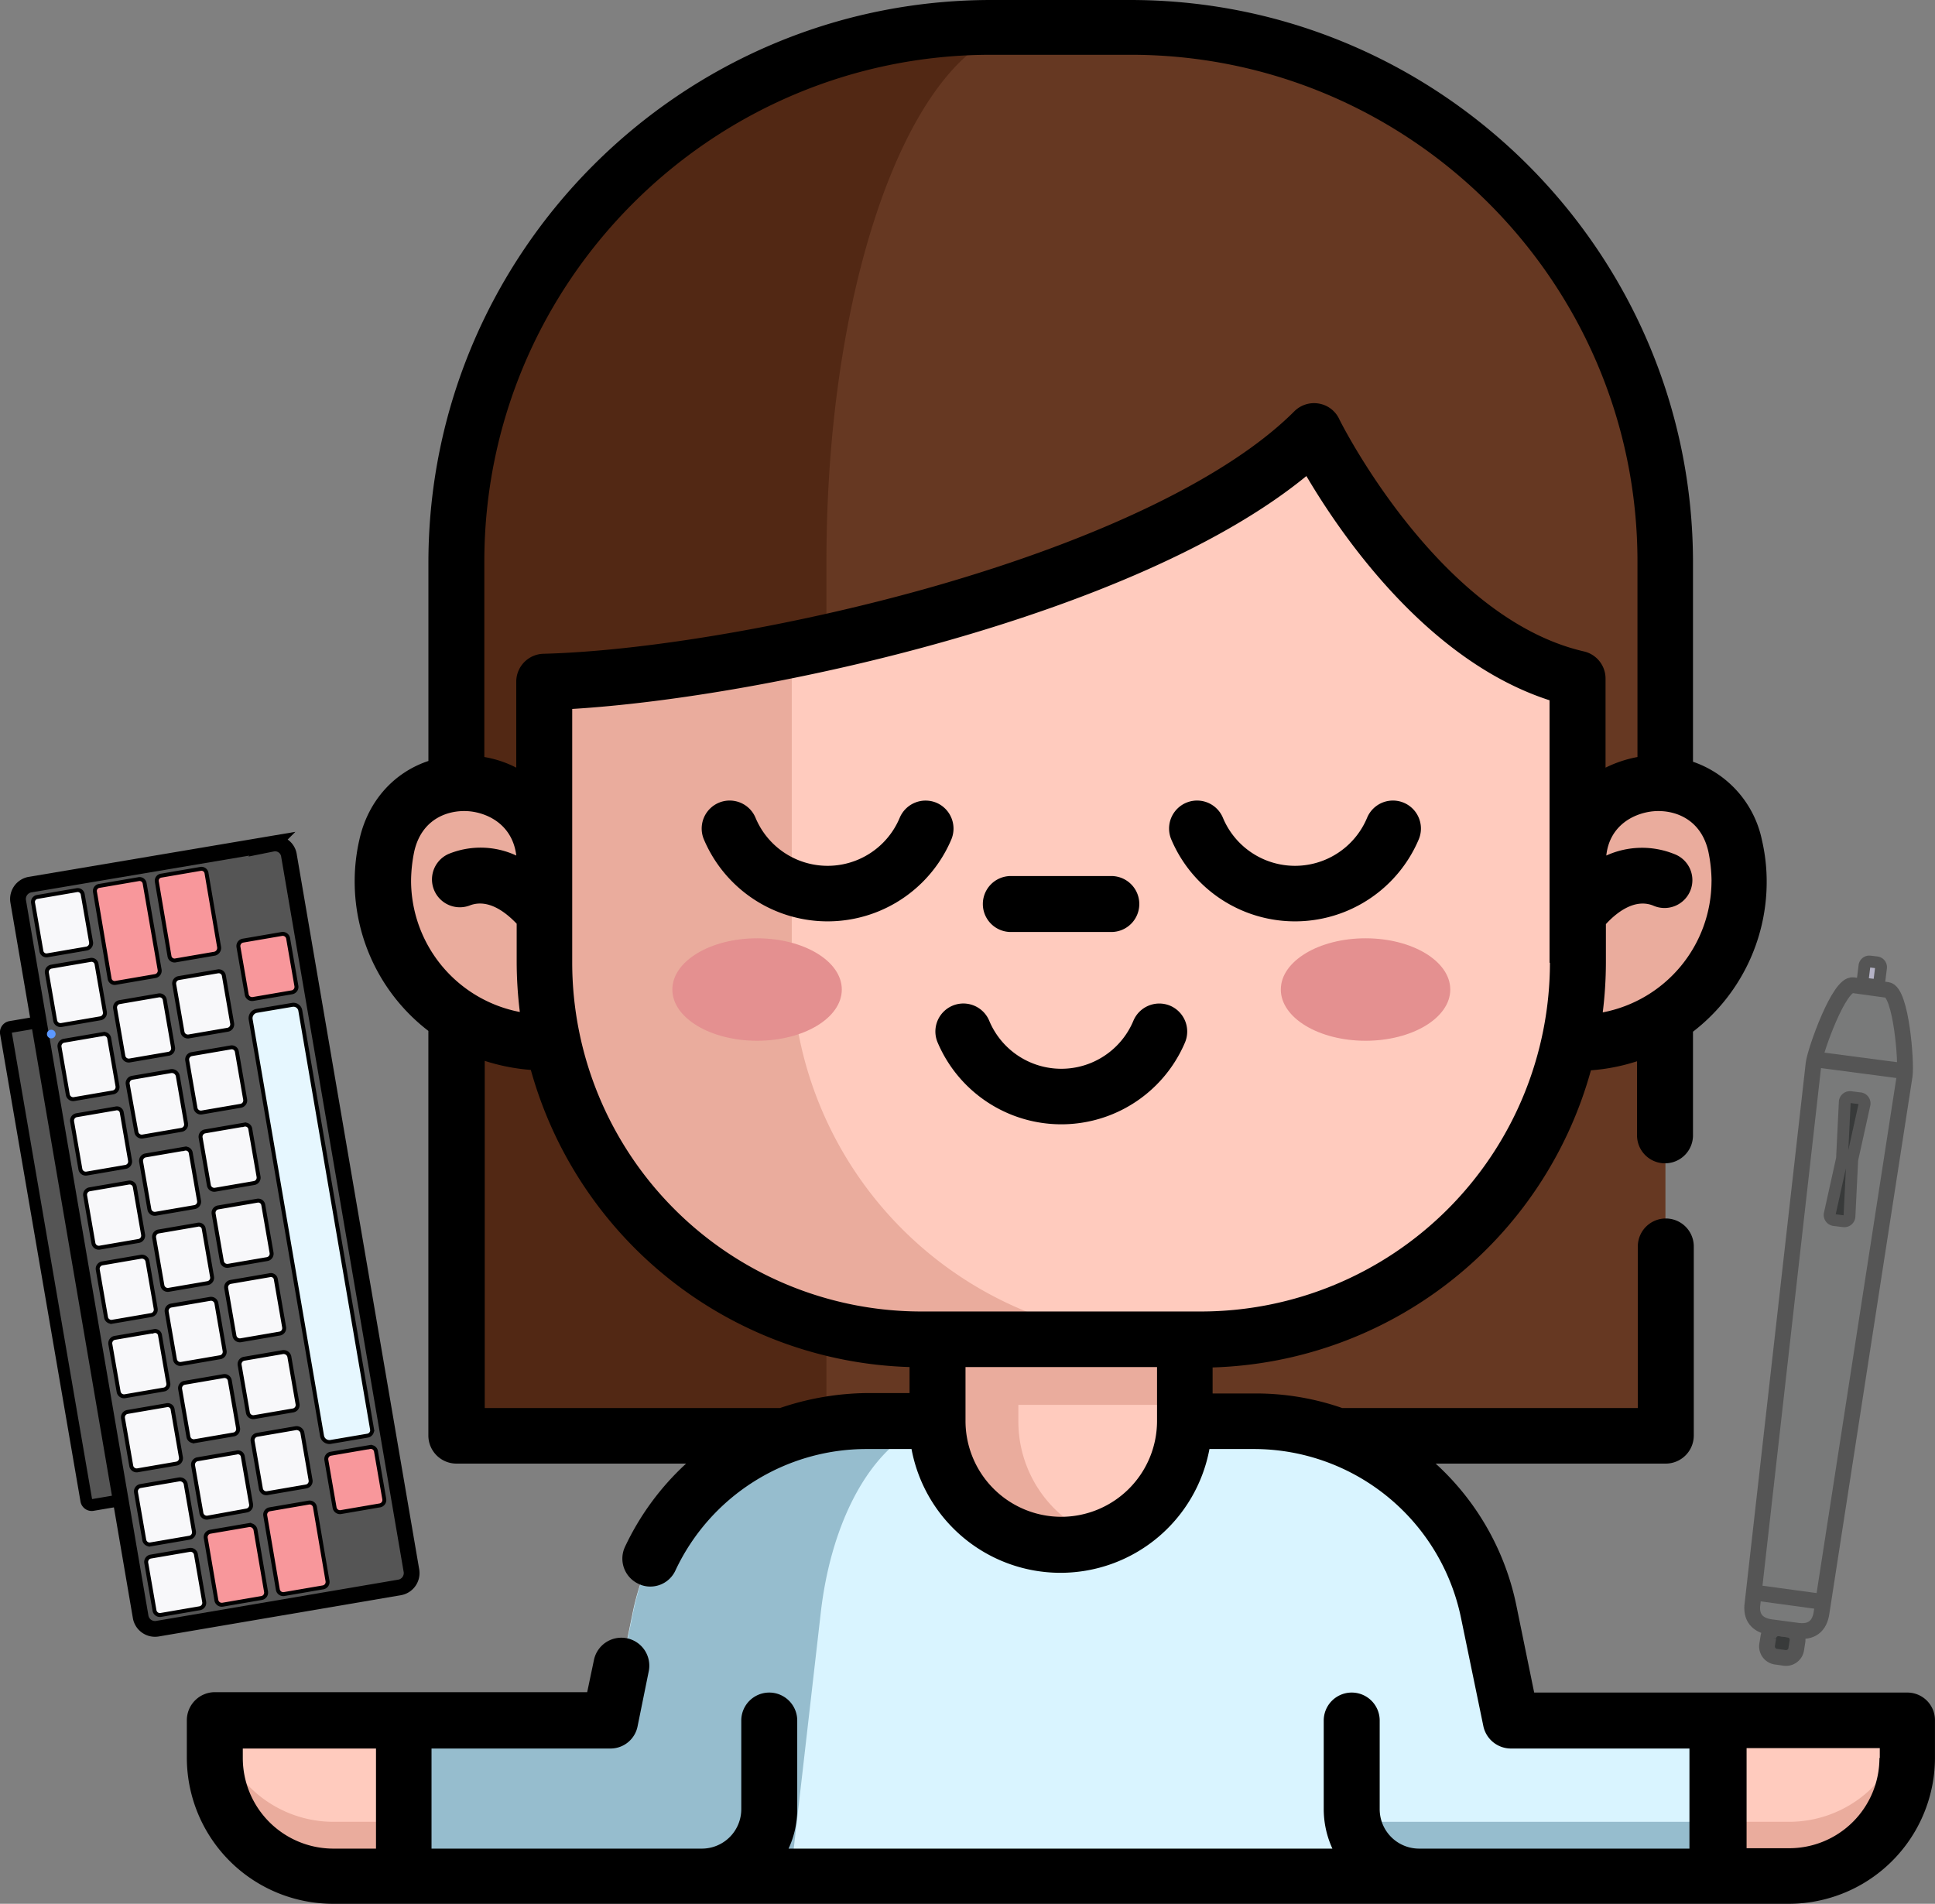 <svg xmlns="http://www.w3.org/2000/svg" viewBox="0 0 491.01 483.1"><rect x="0" y="0" width="491.01" height="483.1" fill="#808080" stroke="none"/><defs><style>.cls-1{fill:#ffcbbe;}.cls-2{fill:#eaac9d;}.cls-3{fill:#663822;}.cls-4{fill:#522814;}.cls-5{fill:#d9f4ff;}.cls-6{fill:#96bdce;}.cls-7{fill:#e49090;}.cls-8{fill:#b4b2c5;}.cls-16,.cls-17,.cls-18,.cls-8,.cls-9{stroke:#555;}.cls-10,.cls-11,.cls-12,.cls-13,.cls-14,.cls-16,.cls-17,.cls-18,.cls-8,.cls-9{stroke-miterlimit:10;}.cls-10,.cls-17,.cls-8{stroke-width:3px;}.cls-17,.cls-9{fill:#383a3a;}.cls-11,.cls-16,.cls-18,.cls-9{stroke-width:4px;}.cls-10,.cls-11{fill:#555;}.cls-10,.cls-11,.cls-12,.cls-13,.cls-14{stroke:#000;}.cls-12{fill:#e6f7ff;}.cls-13{fill:#f8979b;}.cls-14{fill:#f8f8fa;}.cls-15{fill:#5c98ff;}.cls-16{fill:#797a7a;}.cls-18{fill:none;}</style></defs><g id="Layer_2" data-name="Layer 2"><g id="Layer_1-2" data-name="Layer 1"><g id="Layer_1-3" data-name="Layer 1"><path class="cls-1" d="M453.91,476.2h-27.4V436.7h57.4v9.5A30,30,0,0,1,453.91,476.2Z"/><path class="cls-2" d="M484,436.6v9.5a30,30,0,0,1-30,30h-27.4V462.3H454a30.06,30.06,0,0,0,29.7-25.7Z"/><path class="cls-3" d="M251.61,6.8h35.3a135.69,135.69,0,0,1,135.7,135.7V364.3H115.91V142.6A135.78,135.78,0,0,1,251.61,6.8Z"/><path class="cls-4" d="M262.41,6.8c-29.1,0-52.7,60.8-52.7,135.7V364.3h-93.8V142.6A135.69,135.69,0,0,1,251.61,6.9l10.8-.1Z"/><path class="cls-5" d="M237.81,360.6h-17.9a60.59,60.59,0,0,0-59.3,48.3l-13.8,67.2h244.7l-13.8-67.2a60.5,60.5,0,0,0-59.3-48.3h-17.7"/><path class="cls-6" d="M241.61,360.6c-16.1,0-30,20.2-33.3,48.3l-7.7,67.2h-53.7l13.8-67.2A60.5,60.5,0,0,1,220,360.6Z"/><path class="cls-1" d="M300.71,308.2v52.4a31.4,31.4,0,1,1-62.8,0V308.2Z"/><path class="cls-2" d="M279.51,390.3a31.41,31.41,0,0,1-41.6-29.7V308.2h20.5v52.4a31.3,31.3,0,0,0,21.1,29.7Z"/><path class="cls-2" d="M138.21,264.6a41,41,0,0,1-41-41,39.66,39.66,0,0,1,1-9.1c5.3-23.5,40-19.7,40,4.5h262.2c0-24.1,34.6-28,40-4.5a38.47,38.47,0,0,1,1,9.1,41,41,0,0,1-41,41"/><path class="cls-2" d="M237.91,308.2h62.8v48.3h-62.8Z"/><path class="cls-1" d="M400.41,172.3v72a95.6,95.6,0,0,1-95.6,95.6h-71.1a95.6,95.6,0,0,1-95.6-95.6V173.1c16.3-.5,38.7-3.2,62.8-8.1,49.4-10,106.2-29,132.6-55.4C333.51,109.6,359.61,162.9,400.41,172.3Z"/><path class="cls-2" d="M296.51,339.9h-62.8a95.6,95.6,0,0,1-95.6-95.6V173.1c16.3-.5,38.7-3.2,62.8-8.1v79.3A95.66,95.66,0,0,0,296.51,339.9Z"/><ellipse class="cls-7" cx="346.51" cy="251.1" rx="21.5" ry="13"/><ellipse class="cls-7" cx="192.11" cy="251.1" rx="21.5" ry="13"/><path class="cls-5" d="M436,436.6v39.5h-75.6a17,17,0,0,1-16.7-13.8,16.55,16.55,0,0,1-.3-3.2V436.6Z"/><path class="cls-6" d="M436,462.3v13.8h-75.6a17,17,0,0,1-16.7-13.8Z"/><path class="cls-1" d="M84.61,476.2H112V436.7H54.51v9.5A30.11,30.11,0,0,0,84.61,476.2Z"/><path class="cls-2" d="M54.51,436.6v9.5a30,30,0,0,0,30,30h27.4V462.3H84.61a30.06,30.06,0,0,1-29.7-25.7Z"/><path class="cls-6" d="M102.51,436.6v39.5h75.6a17,17,0,0,0,16.7-13.8,16.55,16.55,0,0,0,.3-3.2V436.6Z"/><path d="M256.51,236.5H282a7.1,7.1,0,1,0,0-14.2h-25.5a7.1,7.1,0,0,0,0,14.2Z"/><path d="M296.91,255.2a7.13,7.13,0,0,0-9.3,3.8,19.82,19.82,0,0,1-36.6,0,7.1,7.1,0,0,0-13.1,5.5,34.1,34.1,0,0,0,62.8,0A7.13,7.13,0,0,0,296.91,255.2Z"/><path d="M484,429.5h-94.7l-4.5-22a66.8,66.8,0,0,0-20.5-36.1h58.4a7.13,7.13,0,0,0,7.1-7.1v-48a7.1,7.1,0,1,0-14.2,0v41h-75a66.83,66.83,0,0,0-22-3.7h-10.9V347a102.83,102.83,0,0,0,96-75.4,49.53,49.53,0,0,0,11.7-2.3v18.8a7.1,7.1,0,0,0,14.2,0V261.8a48,48,0,0,0,18.7-38,46.56,46.56,0,0,0-1.2-10.6,26.74,26.74,0,0,0-17.5-19.9V142.8C429.61,64.1,365.51,0,286.81,0h-35.3c-78.7,0-142.8,64.1-142.8,142.8v50.3c-8.7,2.9-15.3,10.1-17.5,19.9A47.2,47.2,0,0,0,90,223.6a47.8,47.8,0,0,0,18.7,38V364.3a7.13,7.13,0,0,0,7.1,7.1h58.3a67.88,67.88,0,0,0-15.5,21.1,7.05,7.05,0,0,0,3.4,9.4,6.58,6.58,0,0,0,3,.7,7,7,0,0,0,6.4-4.1,53.54,53.54,0,0,1,48.4-30.8h11.5a38.45,38.45,0,0,0,75.6,0h11.5a53.69,53.69,0,0,1,52.3,42.7l5.7,27.6a7.16,7.16,0,0,0,6.9,5.7h45.4v25.4h-68.6a10,10,0,0,1-10-10V436.6a7.1,7.1,0,1,0-14.2,0v22.5a24,24,0,0,0,2.2,10h-138a23.63,23.63,0,0,0,2.2-10V436.6a7.1,7.1,0,0,0-14.2,0v22.5a10,10,0,0,1-10,10h-68.6V443.7h45.4a7,7,0,0,0,6.9-5.7l2.8-13.8a7.1,7.1,0,1,0-13.9-2.9l-1.7,8.1H54.51a7.13,7.13,0,0,0-7.1,7.1V446a37.09,37.09,0,0,0,37.1,37.1h369.4A37.09,37.09,0,0,0,491,446v-9.5a7,7,0,0,0-7-7Zm-90.7-185.2a88.6,88.6,0,0,1-88.5,88.5h-71.1a88.6,88.6,0,0,1-88.5-88.5V179.9c49.5-3,143.1-23.7,186.3-59.1,8.9,15.1,30.7,46.9,61.7,56.9v66.6Zm41-20.7a34,34,0,0,1-27.6,33.3,103.93,103.93,0,0,0,.8-12.6v-9.8c2.2-2.4,7-6.7,12-4.7a7.07,7.07,0,1,0,5.3-13.1,21.89,21.89,0,0,0-17.2.4c.8-7.4,6.6-10.6,11.6-11.2,5.4-.6,12.4,1.7,14.3,10.2A38.23,38.23,0,0,1,434.31,223.6ZM286.91,13.9c70.9,0,128.6,57.7,128.6,128.6v49.6a30.88,30.88,0,0,0-8.1,2.7V172.2a7.07,7.07,0,0,0-5.5-6.9c-36.9-8.5-61.9-58.5-62.1-59a7,7,0,0,0-5.2-3.9,7.08,7.08,0,0,0-6.2,2c-16.4,16.4-48.7,32.1-90.7,44.2-34.1,9.8-73.2,16.6-99.8,17.3A7.09,7.09,0,0,0,131,173v21.8a27.61,27.61,0,0,0-8.1-2.7V142.5c0-70.9,57.7-128.6,128.6-128.6ZM105.11,216.1c1.9-8.5,8.9-10.8,14.3-10.2,5,.6,10.7,3.8,11.6,11.2a21.47,21.47,0,0,0-17.2-.4,7.07,7.07,0,0,0,5.3,13.1c5-2,9.7,2.2,12,4.6v9.8a105.24,105.24,0,0,0,.8,12.6,34,34,0,0,1-27.6-33.3,38.05,38.05,0,0,1,.8-7.4Zm92.8,141.2H123V269.2a50.54,50.54,0,0,0,11.7,2.3,103,103,0,0,0,96.1,75.4v6.6h-10.9A70.59,70.59,0,0,0,197.91,357.3Zm71.4,27.6A24.33,24.33,0,0,1,245,360.6V346.9h48.6v13.7a24.33,24.33,0,0,1-24.3,24.3ZM61.61,446.1v-2.4h33.8v25.4H84.61a23,23,0,0,1-23-23Zm415.3,0A22.9,22.9,0,0,1,454,469h-10.8V443.6H477v2.5Z"/><path d="M346.91,207.5a19.82,19.82,0,0,1-36.6,0,7.1,7.1,0,0,0-13.1,5.5,34.1,34.1,0,0,0,62.8,0,7.1,7.1,0,1,0-13.1-5.5Z"/><path d="M237.61,203.7a7.13,7.13,0,0,0-9.3,3.8,19.82,19.82,0,0,1-36.6,0,7.1,7.1,0,0,0-13.1,5.5,34.1,34.1,0,0,0,62.8,0,7.13,7.13,0,0,0-3.8-9.3Z"/></g><g id="Layer_2-2" data-name="Layer 2"><path class="cls-8" d="M475.51,249.9l-1.7-.2a1.24,1.24,0,0,1-1.1-1.4l.4-3.2a1.24,1.24,0,0,1,1.4-1.1l1.7.2a1.24,1.24,0,0,1,1.1,1.4l-.4,3.2A1.3,1.3,0,0,1,475.51,249.9Z"/><path class="cls-9" d="M452.81,420.7l-2.1-.3a2.63,2.63,0,0,1-2.3-3l.3-1.9a2.63,2.63,0,0,1,3-2.3l2.1.3a2.63,2.63,0,0,1,2.3,3l-.3,1.9A2.63,2.63,0,0,1,452.81,420.7Z"/><path class="cls-10" d="M10.21,260.7l20.3,118.6a1.39,1.39,0,0,1-1.1,1.6l-5.9,1a1.39,1.39,0,0,1-1.6-1.1L1.51,262.2a1.39,1.39,0,0,1,1.1-1.6l5.9-1A1.39,1.39,0,0,1,10.21,260.7Z"/><path class="cls-11" d="M73.31,217l31.1,181.6a3.7,3.7,0,0,1-2.9,4.2l-61.6,10.5a3.7,3.7,0,0,1-4.2-2.9L4.61,228.7a3.7,3.7,0,0,1,2.9-4.2l61.6-10.4A3.55,3.55,0,0,1,73.31,217Z"/><path class="cls-12" d="M76.21,256.5l18.2,106.2a1.39,1.39,0,0,1-1.1,1.6l-9.4,1.6a1.9,1.9,0,0,1-2.2-1.6L63.61,258.7a1.9,1.9,0,0,1,1.6-2.2l8.9-1.5A1.76,1.76,0,0,1,76.21,256.5Z"/><path class="cls-13" d="M95.41,368.3l2.1,12.1a1.39,1.39,0,0,1-1.1,1.6l-9.9,1.7a1.39,1.39,0,0,1-1.6-1.1l-2.1-12.1a1.39,1.39,0,0,1,1.1-1.6l9.9-1.7A1.34,1.34,0,0,1,95.41,368.3Z"/><path class="cls-13" d="M73.11,238.1l2.1,12.1a1.39,1.39,0,0,1-1.1,1.6l-9.9,1.7a1.39,1.39,0,0,1-1.6-1.1l-2.1-12.1a1.39,1.39,0,0,1,1.1-1.6l9.9-1.7A1.39,1.39,0,0,1,73.11,238.1Z"/><path class="cls-14" d="M49.71,394.4l2.1,12.1a1.39,1.39,0,0,1-1.1,1.6l-9.9,1.7a1.39,1.39,0,0,1-1.6-1.1l-2.1-12.1a1.39,1.39,0,0,1,1.1-1.6l9.9-1.7A1.39,1.39,0,0,1,49.71,394.4Z"/><path class="cls-13" d="M64.81,388.1l2.7,15.8a1.39,1.39,0,0,1-1.1,1.6l-9.9,1.7a1.39,1.39,0,0,1-1.6-1.1l-2.7-15.8a1.39,1.39,0,0,1,1.1-1.6l9.9-1.7A1.51,1.51,0,0,1,64.81,388.1Z"/><path class="cls-13" d="M79.91,382.4l3.2,18.8a1.39,1.39,0,0,1-1.1,1.6l-9.9,1.7a1.39,1.39,0,0,1-1.6-1.1l-3.2-18.8a1.39,1.39,0,0,1,1.1-1.6l9.9-1.7A1.36,1.36,0,0,1,79.91,382.4Z"/><path class="cls-14" d="M23.11,239.1,21,227a1.3,1.3,0,0,0-1.6-1.1l-9.9,1.7a1.3,1.3,0,0,0-1.1,1.6l2.1,12.1a1.3,1.3,0,0,0,1.6,1.1l9.9-1.7A1.42,1.42,0,0,0,23.11,239.1Z"/><path class="cls-13" d="M40.51,246.1l-3.8-21.9a1.3,1.3,0,0,0-1.6-1.1l-9.9,1.7a1.3,1.3,0,0,0-1.1,1.6l3.7,21.9a1.3,1.3,0,0,0,1.6,1.1l9.9-1.7A1.38,1.38,0,0,0,40.51,246.1Z"/><path class="cls-13" d="M55.61,240.4l-3.2-18.8a1.3,1.3,0,0,0-1.6-1.1l-9.9,1.7a1.3,1.3,0,0,0-1.1,1.6L43,242.6a1.3,1.3,0,0,0,1.6,1.1l9.9-1.7A1.51,1.51,0,0,0,55.61,240.4Z"/><path class="cls-14" d="M56.81,247.6l2.1,12.1a1.39,1.39,0,0,1-1.1,1.6l-9.9,1.7a1.39,1.39,0,0,1-1.6-1.1l-2.1-12.1a1.39,1.39,0,0,1,1.1-1.6l9.9-1.7A1.32,1.32,0,0,1,56.81,247.6Z"/><path class="cls-14" d="M60.11,266.9l2.1,12.1a1.39,1.39,0,0,1-1.1,1.6l-9.9,1.7a1.39,1.39,0,0,1-1.6-1.1l-2.1-12.1a1.39,1.39,0,0,1,1.1-1.6l9.9-1.7A1.32,1.32,0,0,1,60.11,266.9Z"/><path class="cls-14" d="M63.51,286.5l2.1,12.1a1.39,1.39,0,0,1-1.1,1.6l-9.9,1.7a1.39,1.39,0,0,1-1.6-1.1l-2.1-12.1a1.39,1.39,0,0,1,1.1-1.6l9.9-1.7A1.3,1.3,0,0,1,63.51,286.5Z"/><path class="cls-14" d="M66.81,305.8l2.1,12.1a1.39,1.39,0,0,1-1.1,1.6l-9.9,1.7a1.39,1.39,0,0,1-1.6-1.1L54.21,308a1.39,1.39,0,0,1,1.1-1.6l9.9-1.7A1.3,1.3,0,0,1,66.81,305.8Z"/><path class="cls-14" d="M70,324.7l2.1,12.1a1.39,1.39,0,0,1-1.1,1.6l-9.9,1.7a1.39,1.39,0,0,1-1.6-1.1l-2.1-12.1a1.39,1.39,0,0,1,1.1-1.6l9.9-1.7A1.26,1.26,0,0,1,70,324.7Z"/><path class="cls-14" d="M73.41,344.2l2.1,12.1a1.39,1.39,0,0,1-1.1,1.6l-9.9,1.7a1.39,1.39,0,0,1-1.6-1.1l-2.1-12.1a1.39,1.39,0,0,1,1.1-1.6l9.9-1.7A1.51,1.51,0,0,1,73.41,344.2Z"/><path class="cls-14" d="M76.71,363.5l2.1,12.1a1.39,1.39,0,0,1-1.1,1.6l-9.9,1.7a1.39,1.39,0,0,1-1.6-1.1l-2.1-12.1a1.39,1.39,0,0,1,1.1-1.6l9.9-1.7A1.51,1.51,0,0,1,76.71,363.5Z"/><path class="cls-14" d="M41.81,253.7l2.1,12.1a1.39,1.39,0,0,1-1.1,1.6l-9.9,1.7a1.39,1.39,0,0,1-1.6-1.1l-2.1-12.1a1.39,1.39,0,0,1,1.1-1.6l9.9-1.7A1.34,1.34,0,0,1,41.81,253.7Z"/><path class="cls-14" d="M45.11,273l2.1,12.1a1.39,1.39,0,0,1-1.1,1.6l-9.9,1.7a1.39,1.39,0,0,1-1.6-1.1l-2.2-12.2a1.39,1.39,0,0,1,1.1-1.6l9.9-1.7A1.54,1.54,0,0,1,45.11,273Z"/><path class="cls-14" d="M48.41,292.6l2.1,12.1a1.39,1.39,0,0,1-1.1,1.6l-9.9,1.7a1.39,1.39,0,0,1-1.6-1.1l-2.1-12.1a1.39,1.39,0,0,1,1.1-1.6l9.9-1.7A1.3,1.3,0,0,1,48.41,292.6Z"/><path class="cls-14" d="M51.71,311.9l2.1,12.1a1.39,1.39,0,0,1-1.1,1.6l-9.9,1.7a1.39,1.39,0,0,1-1.6-1.1l-2.1-12.1a1.39,1.39,0,0,1,1.1-1.6l9.9-1.7A1.26,1.26,0,0,1,51.71,311.9Z"/><path class="cls-14" d="M54.91,330.7,57,342.8a1.39,1.39,0,0,1-1.1,1.6L46,346.1a1.39,1.39,0,0,1-1.6-1.1l-2.1-12.1a1.39,1.39,0,0,1,1.1-1.6l9.9-1.7A1.39,1.39,0,0,1,54.91,330.7Z"/><path class="cls-14" d="M58.31,350.3l2.1,12.1a1.39,1.39,0,0,1-1.1,1.6l-9.9,1.7a1.39,1.39,0,0,1-1.6-1.1l-2.1-12.1a1.39,1.39,0,0,1,1.1-1.6l9.9-1.7A1.36,1.36,0,0,1,58.31,350.3Z"/><path class="cls-14" d="M61.61,369.6l2.1,12.1a1.39,1.39,0,0,1-1.1,1.6l-9.9,1.8a1.39,1.39,0,0,1-1.6-1.1L49,371.9a1.39,1.39,0,0,1,1.1-1.6l9.9-1.7A1.24,1.24,0,0,1,61.61,369.6Z"/><path class="cls-14" d="M24.51,244.7l2.1,12.1a1.39,1.39,0,0,1-1.1,1.6l-9.9,1.7A1.39,1.39,0,0,1,14,259l-2.1-12.1a1.39,1.39,0,0,1,1.1-1.6l9.9-1.7A1.3,1.3,0,0,1,24.51,244.7Z"/><path class="cls-14" d="M27.71,263.5l2.1,12.1a1.39,1.39,0,0,1-1.1,1.6l-9.9,1.7a1.39,1.39,0,0,1-1.6-1.1l-2.1-12.1a1.39,1.39,0,0,1,1.1-1.6l9.9-1.7A1.32,1.32,0,0,1,27.71,263.5Z"/><path class="cls-14" d="M30.91,282.4,33,294.5a1.39,1.39,0,0,1-1.1,1.6L22,297.8a1.39,1.39,0,0,1-1.6-1.1l-2.1-12.1a1.39,1.39,0,0,1,1.1-1.6l9.9-1.7A1.26,1.26,0,0,1,30.91,282.4Z"/><path class="cls-14" d="M34.21,301.2l2.1,12.1a1.39,1.39,0,0,1-1.1,1.6l-9.9,1.7a1.39,1.39,0,0,1-1.6-1.1l-2.1-12.1a1.39,1.39,0,0,1,1.1-1.6l9.9-1.7A1.34,1.34,0,0,1,34.21,301.2Z"/><path class="cls-14" d="M37.41,320l2.1,12.1a1.39,1.39,0,0,1-1.1,1.6l-9.9,1.7a1.39,1.39,0,0,1-1.6-1.1l-2.1-12.1a1.39,1.39,0,0,1,1.1-1.6l9.9-1.7A1.44,1.44,0,0,1,37.41,320Z"/><path class="cls-14" d="M40.61,338.9l2.1,12.1a1.39,1.39,0,0,1-1.1,1.6l-9.9,1.7a1.39,1.39,0,0,1-1.6-1.1L28,341.1a1.39,1.39,0,0,1,1.1-1.6l9.9-1.7A1.26,1.26,0,0,1,40.61,338.9Z"/><path class="cls-14" d="M43.81,357.7l2.1,12.1a1.39,1.39,0,0,1-1.1,1.6l-9.9,1.7a1.39,1.39,0,0,1-1.6-1.1l-2.1-12.1a1.39,1.39,0,0,1,1.1-1.6l9.9-1.7A1.26,1.26,0,0,1,43.81,357.7Z"/><path class="cls-14" d="M47.11,376.5l2.1,12.1a1.39,1.39,0,0,1-1.1,1.6l-9.9,1.7a1.39,1.39,0,0,1-1.6-1.1l-2.1-12.1a1.39,1.39,0,0,1,1.1-1.6l9.9-1.7A1.51,1.51,0,0,1,47.11,376.5Z"/><circle class="cls-15" cx="13.01" cy="262.4" r="1.1"/></g><g id="Layer_3" data-name="Layer 3"><path class="cls-16" d="M456.11,413.8l-6.8-.9c-3.5-.5-5.1-2.6-4.6-6l15.5-137.1c.5-3.5,6.5-20.3,10-19.8l8.7,1.2c3.5.5,4.9,18.3,4.4,21.8l-21.1,136.3C461.71,412.7,459.61,414.3,456.11,413.8Z"/><path class="cls-17" d="M467.81,309.9l-2.4-.3a1.3,1.3,0,0,1-1.1-1.6l3.1-14,.7-14.3a1.32,1.32,0,0,1,1.5-1.3l2.4.3a1.3,1.3,0,0,1,1.1,1.6l-3.1,14-.7,14.3A1.32,1.32,0,0,1,467.81,309.9Z"/><line class="cls-18" x1="460.41" y1="268.8" x2="483.21" y2="271.8"/><line class="cls-18" x1="445.01" y1="404.1" x2="462.61" y2="406.5"/></g></g></g></svg>